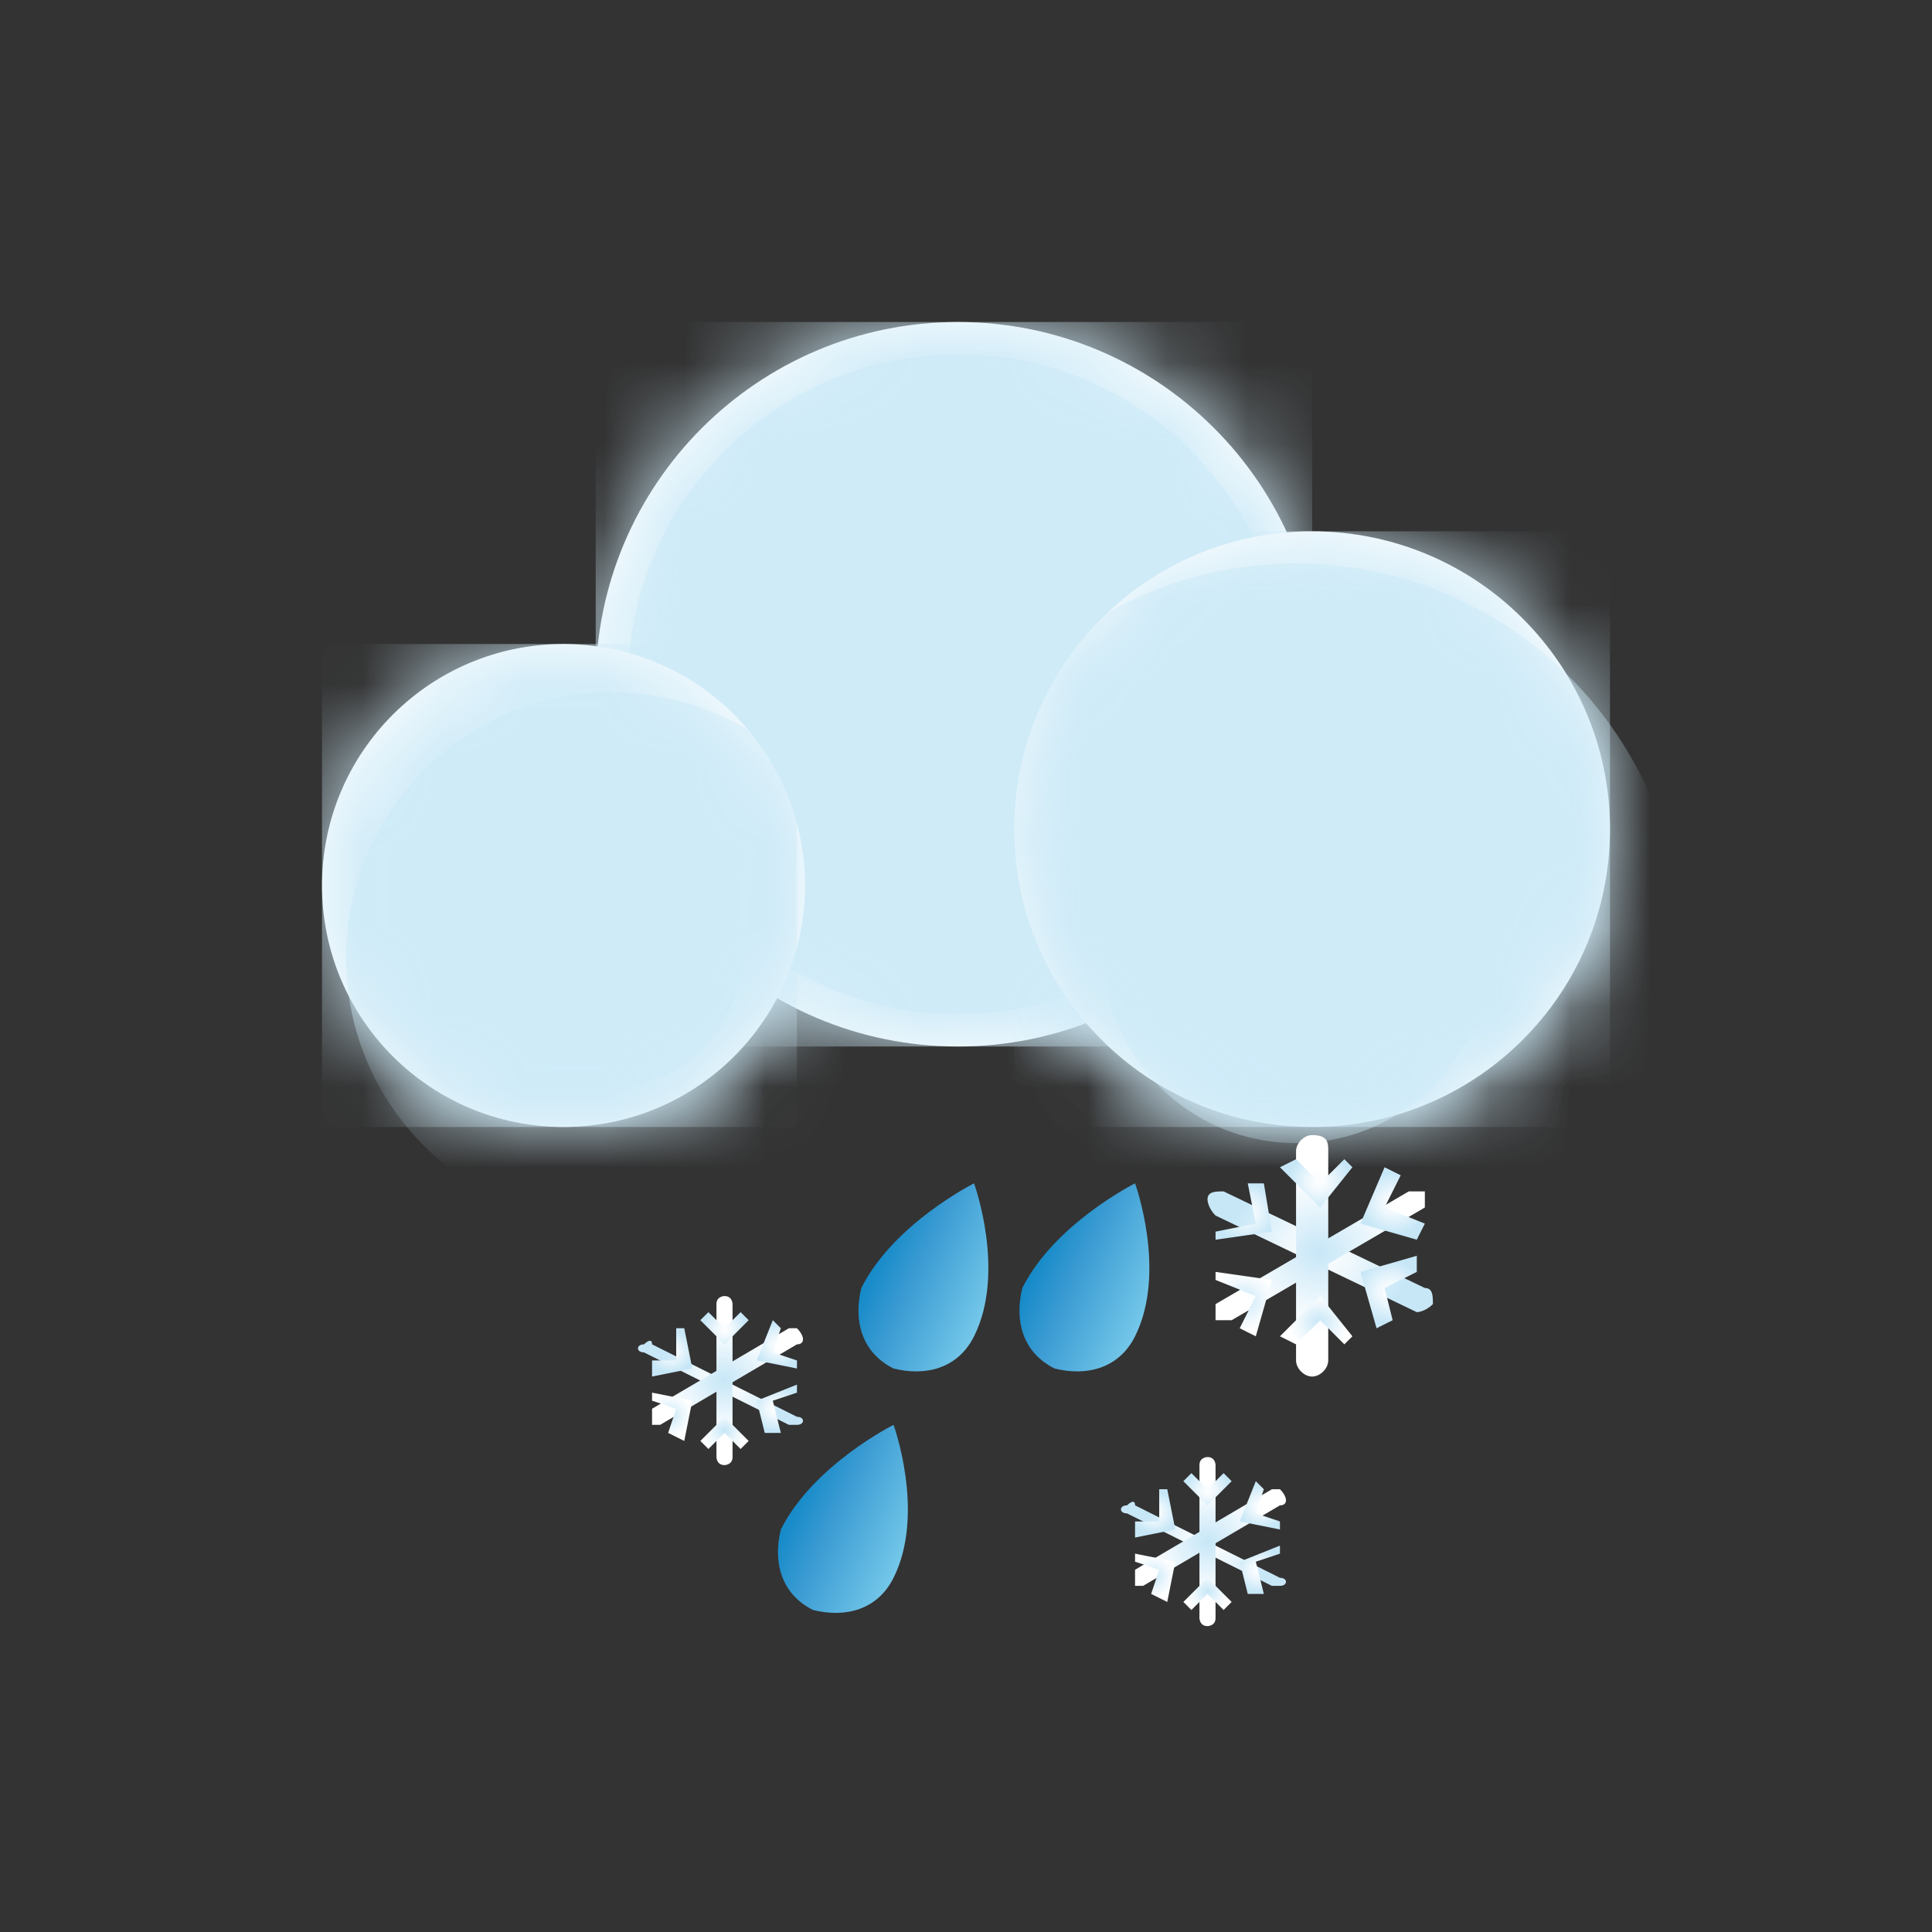 <svg width="24" height="24" viewBox="0 0 24 24" fill="none" xmlns="http://www.w3.org/2000/svg">
<rect x="0" y="0" width="24" height="24" fill="#333333" stroke="none"/>
<path d="M11.9 13C14.385 13 16.4 10.985 16.4 8.5C16.4 6.015 14.385 4 11.9 4C9.415 4 7.4 6.015 7.4 8.5C7.4 10.985 9.415 13 11.9 13Z" fill="white"/>
<mask id="mask0_732_3986" style="mask-type:luminance" maskUnits="userSpaceOnUse" x="7" y="4" width="10" height="9">
<path d="M11.9 13C14.385 13 16.4 10.985 16.4 8.5C16.4 6.015 14.385 4 11.9 4C9.415 4 7.4 6.015 7.4 8.5C7.4 10.985 9.415 13 11.9 13Z" fill="white"/>
</mask>
<g mask="url(#mask0_732_3986)">
<path d="M16.3 4H7.4V13H16.3V4Z" fill="#CFEBF8"/>
</g>
<mask id="mask1_732_3986" style="mask-type:luminance" maskUnits="userSpaceOnUse" x="7" y="4" width="10" height="9">
<path d="M11.9 13C14.385 13 16.4 10.985 16.4 8.5C16.4 6.015 14.385 4 11.9 4C9.415 4 7.4 6.015 7.4 8.5C7.4 10.985 9.415 13 11.9 13Z" fill="white"/>
</mask>
<g mask="url(#mask1_732_3986)">
<path d="M11.9 12.6C14.164 12.6 16 10.764 16 8.5C16 6.236 14.164 4.4 11.9 4.4C9.636 4.4 7.8 6.236 7.8 8.5C7.8 10.764 9.636 12.6 11.9 12.6Z" fill="#CFEBF8"/>
</g>
<mask id="mask2_732_3986" style="mask-type:luminance" maskUnits="userSpaceOnUse" x="7" y="4" width="10" height="9">
<path d="M11.9 13C14.385 13 16.4 10.985 16.4 8.5C16.4 6.015 14.385 4 11.9 4C9.415 4 7.4 6.015 7.4 8.5C7.4 10.985 9.415 13 11.9 13Z" fill="white"/>
</mask>
<g mask="url(#mask2_732_3986)">
<path d="M11.9 10.6C13.005 10.6 13.9 9.66 13.9 8.5C13.9 7.34 13.005 6.4 11.9 6.4C10.795 6.4 9.9 7.34 9.9 8.5C9.9 9.66 10.795 10.6 11.9 10.6Z" fill="#CFEBF8"/>
</g>
<path d="M16.3 14C18.343 14 20 12.344 20 10.3C20 8.257 18.343 6.6 16.3 6.6C14.257 6.6 12.6 8.257 12.6 10.3C12.6 12.344 14.257 14 16.3 14Z" fill="white"/>
<mask id="mask3_732_3986" style="mask-type:luminance" maskUnits="userSpaceOnUse" x="12" y="6" width="8" height="8">
<path d="M16.3 14C18.343 14 20 12.344 20 10.3C20 8.257 18.343 6.6 16.3 6.6C14.257 6.6 12.6 8.257 12.6 10.3C12.6 12.344 14.257 14 16.3 14Z" fill="white"/>
</mask>
<g mask="url(#mask3_732_3986)">
<path d="M20 6.6H12.6V14H20V6.6Z" fill="#CFEBF8"/>
</g>
<mask id="mask4_732_3986" style="mask-type:luminance" maskUnits="userSpaceOnUse" x="12" y="6" width="8" height="8">
<path d="M16.3 14C18.343 14 20 12.344 20 10.3C20 8.257 18.343 6.6 16.3 6.6C14.257 6.6 12.6 8.257 12.6 10.3C12.6 12.344 14.257 14 16.3 14Z" fill="white"/>
</mask>
<g mask="url(#mask4_732_3986)">
<path d="M16.1 16.6C18.751 16.6 20.9 14.451 20.9 11.8C20.9 9.149 18.751 7 16.1 7C13.449 7 11.3 9.149 11.3 11.8C11.3 14.451 13.449 16.6 16.1 16.6Z" fill="#CFEBF8"/>
</g>
<mask id="mask5_732_3986" style="mask-type:luminance" maskUnits="userSpaceOnUse" x="12" y="6" width="8" height="8">
<path d="M16.3 14C18.343 14 20 12.344 20 10.3C20 8.257 18.343 6.6 16.3 6.6C14.257 6.6 12.6 8.257 12.6 10.3C12.6 12.344 14.257 14 16.3 14Z" fill="white"/>
</mask>
<g mask="url(#mask5_732_3986)">
<path d="M16.1 14.2C17.425 14.2 18.5 13.126 18.5 11.8C18.5 10.475 17.425 9.4 16.1 9.4C14.774 9.4 13.7 10.475 13.7 11.8C13.7 13.126 14.774 14.2 16.1 14.2Z" fill="#CFEBF8"/>
</g>
<path d="M7 14C8.657 14 10 12.657 10 11C10 9.343 8.657 8 7 8C5.343 8 4 9.343 4 11C4 12.657 5.343 14 7 14Z" fill="white"/>
<mask id="mask6_732_3986" style="mask-type:luminance" maskUnits="userSpaceOnUse" x="4" y="8" width="6" height="6">
<path d="M7 14C8.657 14 10 12.657 10 11C10 9.343 8.657 8 7 8C5.343 8 4 9.343 4 11C4 12.657 5.343 14 7 14Z" fill="white"/>
</mask>
<g mask="url(#mask6_732_3986)">
<path d="M9.9 8H4V14H9.9V8Z" fill="#CFEBF8"/>
</g>
<mask id="mask7_732_3986" style="mask-type:luminance" maskUnits="userSpaceOnUse" x="4" y="8" width="6" height="6">
<path d="M7 14C8.657 14 10 12.657 10 11C10 9.343 8.657 8 7 8C5.343 8 4 9.343 4 11C4 12.657 5.343 14 7 14Z" fill="white"/>
</mask>
<g mask="url(#mask7_732_3986)">
<path d="M7.6 15.2C9.423 15.2 10.9 13.723 10.9 11.9C10.9 10.078 9.423 8.6 7.6 8.6C5.777 8.6 4.3 10.078 4.3 11.9C4.3 13.723 5.777 15.2 7.6 15.2Z" fill="#CFEBF8"/>
</g>
<mask id="mask8_732_3986" style="mask-type:luminance" maskUnits="userSpaceOnUse" x="4" y="8" width="6" height="6">
<path d="M7 14C8.657 14 10 12.657 10 11C10 9.343 8.657 8 7 8C5.343 8 4 9.343 4 11C4 12.657 5.343 14 7 14Z" fill="white"/>
</mask>
<g mask="url(#mask8_732_3986)">
<path d="M7.6 13.5C8.484 13.5 9.2 12.784 9.2 11.9C9.2 11.016 8.484 10.3 7.6 10.3C6.716 10.3 6 11.016 6 11.9C6 12.784 6.716 13.5 7.6 13.5Z" fill="#CFEBF8"/>
</g>
<path d="M12.1 16.6C11.9 17 11.5 17.1 11.1 17C10.7 16.8 10.6 16.4 10.7 16C11.1 15.2 12.1 14.7 12.1 14.7C12.1 14.7 12.5 15.8 12.1 16.6Z" fill="url(#paint0_linear_732_3986)"/>
<path d="M14.1 16.6C13.9 17 13.5 17.1 13.1 17C12.7 16.8 12.6 16.4 12.7 16C13.1 15.2 14.1 14.7 14.1 14.7C14.1 14.7 14.5 15.8 14.1 16.6Z" fill="url(#paint1_linear_732_3986)"/>
<path d="M11.1 19.6C10.9 20 10.5 20.1 10.1 20C9.7 19.8 9.6 19.4 9.7 19C10.1 18.2 11.1 17.7 11.1 17.7C11.1 17.7 11.5 18.8 11.1 19.6Z" fill="url(#paint2_linear_732_3986)"/>
<path d="M17.6 16.3L15.1 15.1C15 15 15 14.9 15 14.9C15 14.8 15.1 14.8 15.2 14.8L17.7 16C17.8 16 17.8 16.1 17.8 16.2C17.7 16.3 17.6 16.3 17.6 16.3Z" fill="url(#paint3_radial_732_3986)"/>
<path d="M17.7 15L15.3 16.4C15.2 16.4 15.1 16.4 15.1 16.4C15.1 16.3 15.1 16.2 15.1 16.2L17.5 14.8C17.6 14.8 17.7 14.8 17.7 14.8C17.7 14.8 17.7 14.9 17.7 15Z" fill="url(#paint4_radial_732_3986)"/>
<path d="M16.5 14.3V16.9C16.5 17 16.4 17.1 16.3 17.1C16.2 17.1 16.1 17 16.1 16.9V14.3C16.1 14.2 16.2 14.1 16.3 14.1C16.5 14.1 16.5 14.2 16.5 14.3Z" fill="url(#paint5_radial_732_3986)"/>
<path d="M16.4 15L15.9 14.5L16.1 14.4L16.4 14.7L16.7 14.4L16.8 14.5L16.4 15Z" fill="url(#paint6_radial_732_3986)"/>
<path d="M16.7 16.7L16.4 16.4L16.1 16.7L15.9 16.6L16.4 16.1L16.8 16.6L16.7 16.7Z" fill="url(#paint7_radial_732_3986)"/>
<path d="M17.6 15.4L16.9 15.2L17.2 14.5L17.4 14.6L17.2 15L17.7 15.2L17.6 15.4Z" fill="url(#paint8_radial_732_3986)"/>
<path d="M15.6 16.6L15.4 16.5L15.6 16.1L15.1 15.9V15.8L15.8 15.9L15.6 16.6Z" fill="url(#paint9_radial_732_3986)"/>
<path d="M15.1 15.4V15.3L15.6 15.2L15.5 14.7H15.7L15.8 15.3L15.1 15.4Z" fill="url(#paint10_radial_732_3986)"/>
<path d="M17.1 16.5L16.9 15.8L17.6 15.6V15.8L17.2 16L17.3 16.4L17.1 16.5Z" fill="url(#paint11_radial_732_3986)"/>
<path d="M15.8 19.7L14 18.8C13.9 18.8 13.9 18.7 14 18.7C14 18.7 14.1 18.6 14.1 18.7L15.9 19.6C16 19.6 16 19.7 15.9 19.7C16 19.7 15.9 19.7 15.8 19.7Z" fill="url(#paint12_radial_732_3986)"/>
<path d="M15.9 18.7L14.2 19.7H14.1C14.1 19.6 14.1 19.6 14.1 19.5L15.8 18.5H15.9C16 18.6 16 18.7 15.9 18.7Z" fill="url(#paint13_radial_732_3986)"/>
<path d="M15.1 18.2V20.1C15.1 20.2 15 20.2 15 20.2C14.9 20.2 14.9 20.1 14.9 20.1V18.2C14.9 18.1 15 18.1 15 18.1C15.1 18.1 15.1 18.2 15.1 18.2Z" fill="url(#paint14_radial_732_3986)"/>
<path d="M15 18.7L14.7 18.4L14.8 18.3L15 18.5L15.2 18.3L15.3 18.4L15 18.7Z" fill="url(#paint15_radial_732_3986)"/>
<path d="M15.2 20L15 19.8L14.8 20L14.7 19.9L15 19.6L15.3 19.9L15.2 20Z" fill="url(#paint16_radial_732_3986)"/>
<path d="M15.9 19L15.4 18.9L15.6 18.4L15.7 18.5L15.6 18.8L15.9 18.9V19Z" fill="url(#paint17_radial_732_3986)"/>
<path d="M14.5 19.9L14.3 19.8L14.4 19.5L14.1 19.4V19.3L14.6 19.4L14.5 19.9Z" fill="url(#paint18_radial_732_3986)"/>
<path d="M14.1 19.1V18.9H14.4V18.5H14.5L14.6 19L14.1 19.1Z" fill="url(#paint19_radial_732_3986)"/>
<path d="M15.5 19.8L15.4 19.4L15.9 19.2V19.3L15.6 19.4L15.7 19.8H15.5Z" fill="url(#paint20_radial_732_3986)"/>
<path d="M9.8 17.7L8 16.8C7.9 16.8 7.9 16.7 8 16.7C8 16.7 8.1 16.6 8.1 16.7L9.9 17.6C10 17.6 10 17.7 9.9 17.7C10 17.7 9.9 17.7 9.8 17.7Z" fill="url(#paint21_radial_732_3986)"/>
<path d="M9.9 16.7L8.2 17.7H8.1C8.1 17.6 8.1 17.6 8.1 17.5L9.8 16.5H9.9C10 16.6 10 16.7 9.9 16.7Z" fill="url(#paint22_radial_732_3986)"/>
<path d="M9.1 16.2V18.1C9.1 18.2 9 18.2 9 18.2C8.9 18.2 8.9 18.1 8.9 18.1V16.2C8.9 16.1 9 16.1 9 16.1C9.1 16.1 9.1 16.2 9.1 16.2Z" fill="url(#paint23_radial_732_3986)"/>
<path d="M9 16.7L8.7 16.4L8.8 16.3L9 16.5L9.2 16.3L9.3 16.4L9 16.7Z" fill="url(#paint24_radial_732_3986)"/>
<path d="M9.2 18L9 17.8L8.8 18L8.7 17.9L9 17.6L9.3 17.9L9.2 18Z" fill="url(#paint25_radial_732_3986)"/>
<path d="M9.9 17L9.4 16.9L9.6 16.4L9.7 16.5L9.6 16.8L9.9 16.9V17Z" fill="url(#paint26_radial_732_3986)"/>
<path d="M8.5 17.9L8.3 17.8L8.4 17.5L8.1 17.4V17.3L8.6 17.4L8.5 17.9Z" fill="url(#paint27_radial_732_3986)"/>
<path d="M8.1 17.1V16.9H8.4V16.5H8.5L8.6 17L8.1 17.1Z" fill="url(#paint28_radial_732_3986)"/>
<path d="M9.5 17.8L9.4 17.4L9.9 17.2V17.3L9.6 17.4L9.7 17.8H9.5Z" fill="url(#paint29_radial_732_3986)"/>
<defs>
<linearGradient id="paint0_linear_732_3986" x1="10.982" y1="15.518" x2="12.324" y2="16.14" gradientUnits="userSpaceOnUse">
<stop stop-color="#178BC9"/>
<stop offset="0.305" stop-color="#399AD2"/>
<stop offset="0.927" stop-color="#6EC3E7"/>
<stop offset="1" stop-color="#75C8EA"/>
</linearGradient>
<linearGradient id="paint1_linear_732_3986" x1="12.982" y1="15.518" x2="14.324" y2="16.14" gradientUnits="userSpaceOnUse">
<stop stop-color="#178BC9"/>
<stop offset="0.305" stop-color="#399AD2"/>
<stop offset="0.927" stop-color="#6EC3E7"/>
<stop offset="1" stop-color="#75C8EA"/>
</linearGradient>
<linearGradient id="paint2_linear_732_3986" x1="9.982" y1="18.518" x2="11.324" y2="19.14" gradientUnits="userSpaceOnUse">
<stop stop-color="#178BC9"/>
<stop offset="0.305" stop-color="#399AD2"/>
<stop offset="0.927" stop-color="#6EC3E7"/>
<stop offset="1" stop-color="#75C8EA"/>
</linearGradient>
<radialGradient id="paint3_radial_732_3986" cx="0" cy="0" r="1" gradientUnits="userSpaceOnUse" gradientTransform="translate(16.389 15.551) scale(1.141 1.06)">
<stop offset="0.005" stop-color="white"/>
<stop offset="0.366" stop-color="#EFF8FD"/>
<stop offset="1" stop-color="#C7E7F7"/>
</radialGradient>
<radialGradient id="paint4_radial_732_3986" cx="0" cy="0" r="1" gradientUnits="userSpaceOnUse" gradientTransform="translate(16.389 15.551) scale(1.143 1.063)">
<stop stop-color="#C7E7F7"/>
<stop offset="0.634" stop-color="#EFF8FD"/>
<stop offset="0.995" stop-color="white"/>
</radialGradient>
<radialGradient id="paint5_radial_732_3986" cx="0" cy="0" r="1" gradientUnits="userSpaceOnUse" gradientTransform="translate(16.389 15.551) scale(1.106 1.029)">
<stop stop-color="#C7E7F7"/>
<stop offset="0.634" stop-color="#EFF8FD"/>
<stop offset="0.995" stop-color="white"/>
</radialGradient>
<radialGradient id="paint6_radial_732_3986" cx="0" cy="0" r="1" gradientUnits="userSpaceOnUse" gradientTransform="translate(16.389 14.678) scale(0.386 0.359)">
<stop offset="0.005" stop-color="white"/>
<stop offset="0.366" stop-color="#EFF8FD"/>
<stop offset="1" stop-color="#C7E7F7"/>
</radialGradient>
<radialGradient id="paint7_radial_732_3986" cx="0" cy="0" r="1" gradientUnits="userSpaceOnUse" gradientTransform="translate(16.389 16.424) scale(0.386 0.359)">
<stop stop-color="#C7E7F7"/>
<stop offset="0.634" stop-color="#EFF8FD"/>
<stop offset="0.995" stop-color="white"/>
</radialGradient>
<radialGradient id="paint8_radial_732_3986" cx="0" cy="0" r="1" gradientUnits="userSpaceOnUse" gradientTransform="translate(17.317 14.947) scale(0.412 0.383)">
<stop offset="0.005" stop-color="white"/>
<stop offset="0.366" stop-color="#EFF8FD"/>
<stop offset="1" stop-color="#C7E7F7"/>
</radialGradient>
<radialGradient id="paint9_radial_732_3986" cx="0" cy="0" r="1" gradientUnits="userSpaceOnUse" gradientTransform="translate(15.445 16.158) scale(0.404 0.376)">
<stop stop-color="#C7E7F7"/>
<stop offset="0.634" stop-color="#EFF8FD"/>
<stop offset="0.995" stop-color="white"/>
</radialGradient>
<radialGradient id="paint10_radial_732_3986" cx="0" cy="0" r="1" gradientUnits="userSpaceOnUse" gradientTransform="translate(15.466 15.056) scale(0.387 0.36)">
<stop offset="0.005" stop-color="white"/>
<stop offset="0.366" stop-color="#EFF8FD"/>
<stop offset="1" stop-color="#C7E7F7"/>
</radialGradient>
<radialGradient id="paint11_radial_732_3986" cx="0" cy="0" r="1" gradientUnits="userSpaceOnUse" gradientTransform="translate(17.274 16.047) scale(0.414 0.385)">
<stop offset="0.005" stop-color="white"/>
<stop offset="0.366" stop-color="#EFF8FD"/>
<stop offset="1" stop-color="#C7E7F7"/>
</radialGradient>
<radialGradient id="paint12_radial_732_3986" cx="0" cy="0" r="1" gradientUnits="userSpaceOnUse" gradientTransform="translate(15 19.145) scale(0.821 0.763)">
<stop offset="0.005" stop-color="white"/>
<stop offset="0.366" stop-color="#EFF8FD"/>
<stop offset="1" stop-color="#C7E7F7"/>
</radialGradient>
<radialGradient id="paint13_radial_732_3986" cx="0" cy="0" r="1" gradientUnits="userSpaceOnUse" gradientTransform="translate(15 19.145) scale(0.823 0.765)">
<stop stop-color="#C7E7F7"/>
<stop offset="0.634" stop-color="#EFF8FD"/>
<stop offset="0.995" stop-color="white"/>
</radialGradient>
<radialGradient id="paint14_radial_732_3986" cx="0" cy="0" r="1" gradientUnits="userSpaceOnUse" gradientTransform="translate(15 19.145) scale(0.796 0.74)">
<stop stop-color="#C7E7F7"/>
<stop offset="0.634" stop-color="#EFF8FD"/>
<stop offset="0.995" stop-color="white"/>
</radialGradient>
<radialGradient id="paint15_radial_732_3986" cx="0" cy="0" r="1" gradientUnits="userSpaceOnUse" gradientTransform="translate(15 18.517) scale(0.278 0.259)">
<stop offset="0.005" stop-color="white"/>
<stop offset="0.366" stop-color="#EFF8FD"/>
<stop offset="1" stop-color="#C7E7F7"/>
</radialGradient>
<radialGradient id="paint16_radial_732_3986" cx="0" cy="0" r="1" gradientUnits="userSpaceOnUse" gradientTransform="translate(15 19.773) scale(0.278 0.259)">
<stop stop-color="#C7E7F7"/>
<stop offset="0.634" stop-color="#EFF8FD"/>
<stop offset="0.995" stop-color="white"/>
</radialGradient>
<radialGradient id="paint17_radial_732_3986" cx="0" cy="0" r="1" gradientUnits="userSpaceOnUse" gradientTransform="translate(15.667 18.71) scale(0.296 0.276)">
<stop offset="0.005" stop-color="white"/>
<stop offset="0.366" stop-color="#EFF8FD"/>
<stop offset="1" stop-color="#C7E7F7"/>
</radialGradient>
<radialGradient id="paint18_radial_732_3986" cx="0" cy="0" r="1" gradientUnits="userSpaceOnUse" gradientTransform="translate(14.32 19.582) scale(0.291 0.27)">
<stop stop-color="#C7E7F7"/>
<stop offset="0.634" stop-color="#EFF8FD"/>
<stop offset="0.995" stop-color="white"/>
</radialGradient>
<radialGradient id="paint19_radial_732_3986" cx="0" cy="0" r="1" gradientUnits="userSpaceOnUse" gradientTransform="translate(14.335 18.789) scale(0.278 0.259)">
<stop offset="0.005" stop-color="white"/>
<stop offset="0.366" stop-color="#EFF8FD"/>
<stop offset="1" stop-color="#C7E7F7"/>
</radialGradient>
<radialGradient id="paint20_radial_732_3986" cx="0" cy="0" r="1" gradientUnits="userSpaceOnUse" gradientTransform="translate(15.636 19.502) scale(0.298 0.277)">
<stop offset="0.005" stop-color="white"/>
<stop offset="0.366" stop-color="#EFF8FD"/>
<stop offset="1" stop-color="#C7E7F7"/>
</radialGradient>
<radialGradient id="paint21_radial_732_3986" cx="0" cy="0" r="1" gradientUnits="userSpaceOnUse" gradientTransform="translate(9 17.145) scale(0.821 0.763)">
<stop offset="0.005" stop-color="white"/>
<stop offset="0.366" stop-color="#EFF8FD"/>
<stop offset="1" stop-color="#C7E7F7"/>
</radialGradient>
<radialGradient id="paint22_radial_732_3986" cx="0" cy="0" r="1" gradientUnits="userSpaceOnUse" gradientTransform="translate(9 17.145) scale(0.823 0.765)">
<stop stop-color="#C7E7F7"/>
<stop offset="0.634" stop-color="#EFF8FD"/>
<stop offset="0.995" stop-color="white"/>
</radialGradient>
<radialGradient id="paint23_radial_732_3986" cx="0" cy="0" r="1" gradientUnits="userSpaceOnUse" gradientTransform="translate(9 17.145) scale(0.796 0.74)">
<stop stop-color="#C7E7F7"/>
<stop offset="0.634" stop-color="#EFF8FD"/>
<stop offset="0.995" stop-color="white"/>
</radialGradient>
<radialGradient id="paint24_radial_732_3986" cx="0" cy="0" r="1" gradientUnits="userSpaceOnUse" gradientTransform="translate(9 16.517) scale(0.278 0.259)">
<stop offset="0.005" stop-color="white"/>
<stop offset="0.366" stop-color="#EFF8FD"/>
<stop offset="1" stop-color="#C7E7F7"/>
</radialGradient>
<radialGradient id="paint25_radial_732_3986" cx="0" cy="0" r="1" gradientUnits="userSpaceOnUse" gradientTransform="translate(9 17.773) scale(0.278 0.259)">
<stop stop-color="#C7E7F7"/>
<stop offset="0.634" stop-color="#EFF8FD"/>
<stop offset="0.995" stop-color="white"/>
</radialGradient>
<radialGradient id="paint26_radial_732_3986" cx="0" cy="0" r="1" gradientUnits="userSpaceOnUse" gradientTransform="translate(9.667 16.71) scale(0.296 0.276)">
<stop offset="0.005" stop-color="white"/>
<stop offset="0.366" stop-color="#EFF8FD"/>
<stop offset="1" stop-color="#C7E7F7"/>
</radialGradient>
<radialGradient id="paint27_radial_732_3986" cx="0" cy="0" r="1" gradientUnits="userSpaceOnUse" gradientTransform="translate(8.32 17.582) scale(0.291 0.27)">
<stop stop-color="#C7E7F7"/>
<stop offset="0.634" stop-color="#EFF8FD"/>
<stop offset="0.995" stop-color="white"/>
</radialGradient>
<radialGradient id="paint28_radial_732_3986" cx="0" cy="0" r="1" gradientUnits="userSpaceOnUse" gradientTransform="translate(8.335 16.789) scale(0.278 0.259)">
<stop offset="0.005" stop-color="white"/>
<stop offset="0.366" stop-color="#EFF8FD"/>
<stop offset="1" stop-color="#C7E7F7"/>
</radialGradient>
<radialGradient id="paint29_radial_732_3986" cx="0" cy="0" r="1" gradientUnits="userSpaceOnUse" gradientTransform="translate(9.636 17.502) scale(0.298 0.277)">
<stop offset="0.005" stop-color="white"/>
<stop offset="0.366" stop-color="#EFF8FD"/>
<stop offset="1" stop-color="#C7E7F7"/>
</radialGradient>
</defs>
</svg>

